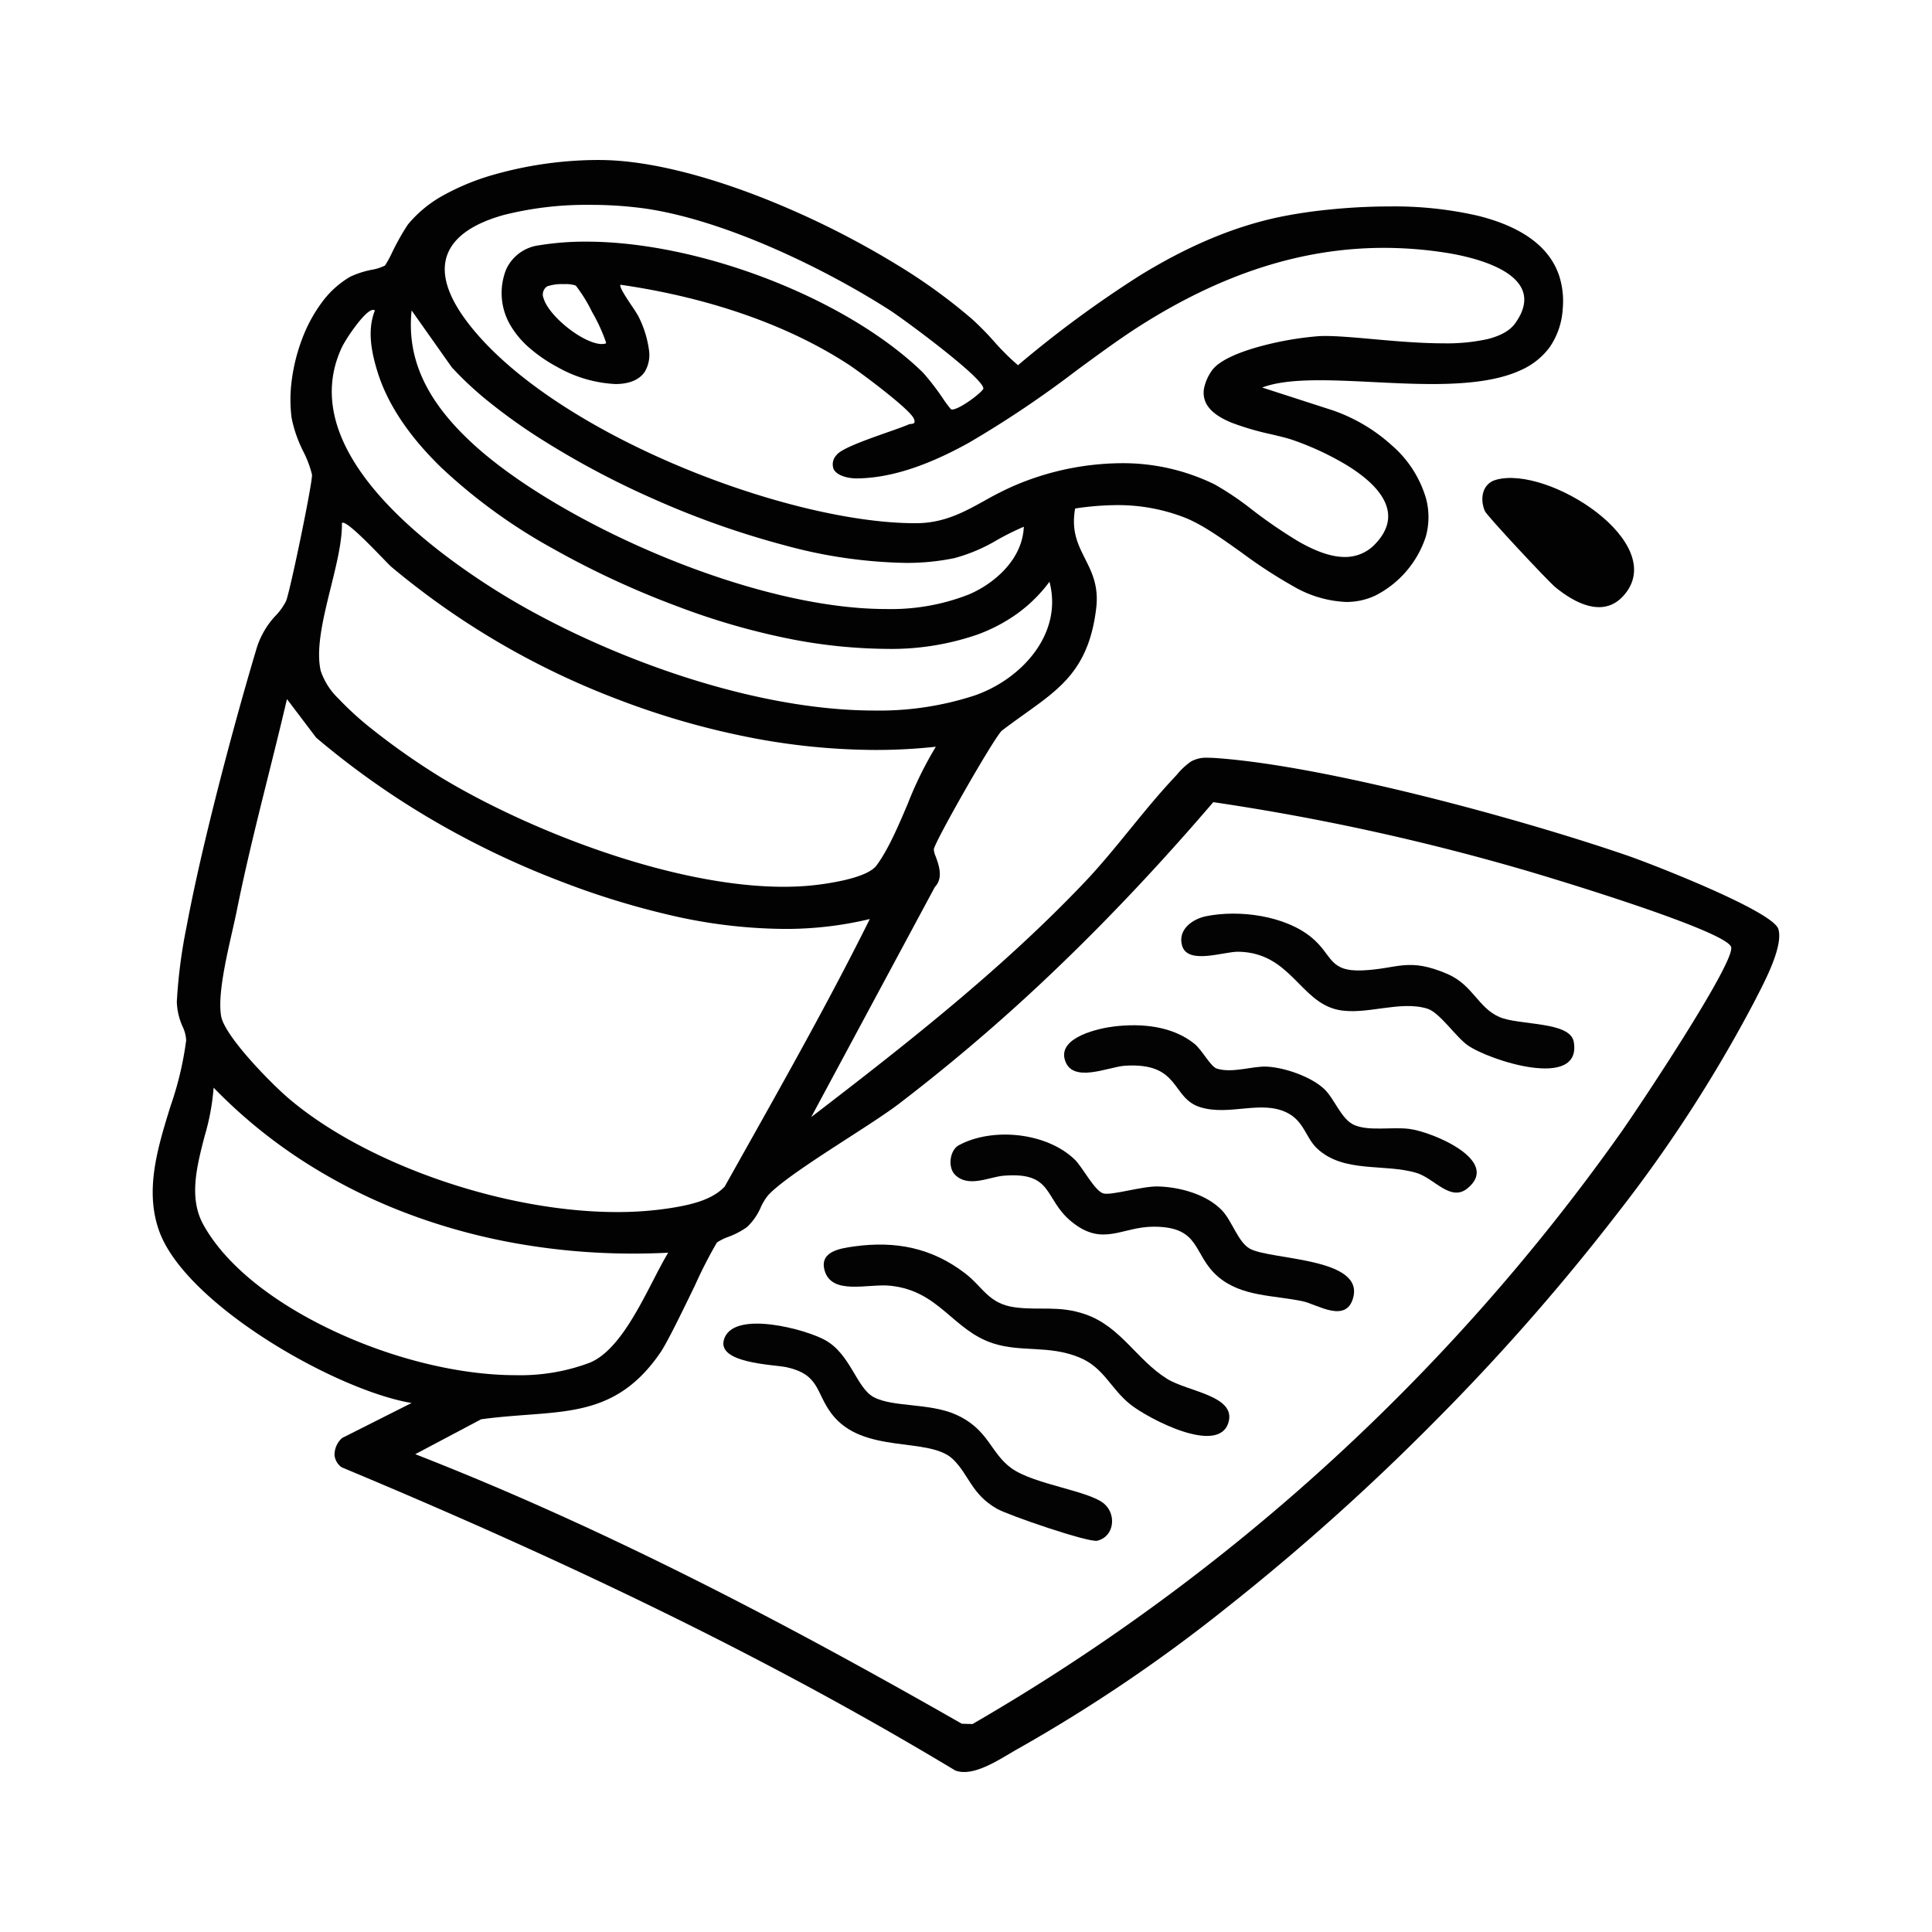 <svg xmlns="http://www.w3.org/2000/svg" xmlns:xlink="http://www.w3.org/1999/xlink" width="350" height="350" viewBox="0 0 350 350">
  <defs>
    <clipPath id="clip-Tavola_da_disegno_4">
      <rect width="350" height="350"/>
    </clipPath>
  </defs>
  <g id="Tavola_da_disegno_4" data-name="Tavola da disegno – 4" clip-path="url(#clip-Tavola_da_disegno_4)">
    <g id="Raggruppa_26" data-name="Raggruppa 26" transform="translate(74.272 73.019)">
      <path id="Sottrazione_19" data-name="Sottrazione 19" d="M147.007,292.031a4.607,4.607,0,0,1-1.62-.277c-31.454-18.951-66.77-36.4-111.142-54.916a3.031,3.031,0,0,1-1.305-2.233,4.094,4.094,0,0,1,1.371-3.084l12.582-6.336c-13.759-2.323-40.8-17.792-45.677-31.039-2.728-7.407-.332-15.162,1.984-22.661a59.871,59.871,0,0,0,2.862-12,6.507,6.507,0,0,0-.65-2.508,11.669,11.669,0,0,1-1.042-4.5,93.735,93.735,0,0,1,1.779-13.658c.942-5.045,2.253-11.049,3.9-17.846,2.985-12.339,6.507-24.931,8.616-31.965a15.211,15.211,0,0,1,3.64-6.5A10.524,10.524,0,0,0,24.155,79.9c.354-.77,1.633-6.538,2.671-11.571,1.079-5.229,2.125-10.767,2.026-11.351a19,19,0,0,0-1.54-4.106l0-.009a23.7,23.7,0,0,1-2.158-6.184,26.467,26.467,0,0,1,.062-6.97,33.139,33.139,0,0,1,1.869-7.34A26.789,26.789,0,0,1,30.645,25.8a16.95,16.95,0,0,1,5.153-4.66,16.743,16.743,0,0,1,3.861-1.248h.005a8.673,8.673,0,0,0,2.415-.771,19.069,19.069,0,0,0,1.262-2.3l.019-.037a41.993,41.993,0,0,1,2.888-5.119,22.242,22.242,0,0,1,6.657-5.4,43.215,43.215,0,0,1,8.9-3.611A69.823,69.823,0,0,1,80.56,0c.638,0,1.266.011,1.865.032,9.339.33,21.751,3.787,34.952,9.734A157.1,157.1,0,0,1,134.7,18.9a100.93,100.93,0,0,1,13.823,10,53.811,53.811,0,0,1,3.866,3.937l0,0a42.78,42.78,0,0,0,4.368,4.34A200.24,200.24,0,0,1,178.97,20.841c8.8-5.386,17.079-8.836,25.313-10.546A87.561,87.561,0,0,1,212.967,9a107.781,107.781,0,0,1,11.067-.585,67.76,67.76,0,0,1,15.939,1.664c5.393,1.323,9.443,3.417,12.037,6.224a12.812,12.812,0,0,1,2.768,4.62,15,15,0,0,1,.662,6,13.6,13.6,0,0,1-2.38,7.012,13.061,13.061,0,0,1-5.253,4.154c-3.7,1.7-8.781,2.5-15.979,2.5-3.52,0-7.2-.182-10.445-.343h-.007l-.277-.014h-.006c-3.418-.169-6.646-.329-9.665-.329-4.748,0-8.065.418-10.437,1.317l12.79,4.135a31.01,31.01,0,0,1,10.67,6.318,20.235,20.235,0,0,1,6.257,9.768,13.136,13.136,0,0,1-.067,6.77,18.377,18.377,0,0,1-9.189,10.717,12.421,12.421,0,0,1-5.227,1.141,20.665,20.665,0,0,1-9.619-2.858,87.971,87.971,0,0,1-9.327-6.08l-.013-.009c-3.816-2.722-7.421-5.293-10.72-6.5a33.349,33.349,0,0,0-11.854-2.1,52.15,52.15,0,0,0-7.584.613c-.729,4.072.5,6.514,1.8,9.1,1.229,2.441,2.5,4.964,2.012,9-.6,4.973-2.018,8.728-4.461,11.818-2.241,2.835-5.135,4.9-8.486,7.294l0,0-.009.006c-1.316.94-2.677,1.913-4.1,3-.645.495-3.764,5.661-6.569,10.561-2.7,4.722-5.668,10.164-5.79,10.953a3.79,3.79,0,0,0,.349,1.323c.561,1.55,1.409,3.892-.158,5.51l-22.4,41.685c17.621-13.51,34.665-26.925,49.484-42.5,2.88-3.026,5.636-6.407,8.3-9.677l.017-.02c2.462-3.019,5.007-6.141,7.6-8.919.309-.331.59-.637.839-.907l0,0a12.834,12.834,0,0,1,2.546-2.384,5.68,5.68,0,0,1,3.128-.686c.562,0,1.212.03,2.046.1,11.466.9,26.582,4.253,37.243,6.91,12.618,3.145,26.358,7.161,36.753,10.744,2.165.746,8.739,3.261,14.834,5.961,5.368,2.378,11.88,5.577,12.412,7.308.922,3-2.287,9.181-4.011,12.5l0,.01c-.141.271-.273.525-.392.757a255.236,255.236,0,0,1-24.68,38.157,399.34,399.34,0,0,1-33.243,37.86A416.623,416.623,0,0,1,194.6,262.225a284.726,284.726,0,0,1-37.671,25.5c-.515.285-1.068.613-1.654.96l-.013.008C152.755,290.181,149.633,292.031,147.007,292.031Zm45.13-175.7h0c-8.9,10.393-17.991,20.1-27.033,28.841a337.684,337.684,0,0,1-29.929,25.817c-2.132,1.625-5.585,3.857-9.24,6.219l-.006,0-.01.007c-5.683,3.674-12.124,7.839-14.4,10.3a9.857,9.857,0,0,0-1.364,2.224l0,0a10.875,10.875,0,0,1-2.476,3.561,14.4,14.4,0,0,1-3.421,1.795l-.005,0a9.3,9.3,0,0,0-2.048,1.023,82.6,82.6,0,0,0-3.961,7.736l0,0-.015.031c-2.362,4.87-5.04,10.39-6.284,12.2-3.144,4.567-6.657,7.453-11.057,9.082-3.993,1.479-8.242,1.8-13.161,2.166-2.618.2-5.324.4-8.231.8l-11.929,6.322c16.155,6.305,32.641,13.7,50.4,22.595,14.721,7.376,30.621,15.957,48.609,26.235l1.939.057a372.4,372.4,0,0,0,117.44-107.117c1.338-1.888,6.517-9.558,11.392-17.337,4.159-6.637,9.028-14.853,8.6-16.309-.46-1.574-9.865-5.057-17.673-7.7-8.823-2.989-18.225-5.8-20.651-6.492A421.218,421.218,0,0,0,192.137,116.334ZM11.037,168.06A42.3,42.3,0,0,1,9.4,176.853c-1.42,5.494-2.888,11.174-.239,15.994,3.915,7.121,12.31,13.972,23.639,19.291,10.839,5.089,22.859,8.007,32.978,8.006A35.82,35.82,0,0,0,79.134,217.9c4.836-1.954,8.534-9.119,11.506-14.876.972-1.884,1.891-3.664,2.748-5.068-2.107.106-4.236.159-6.327.16a121.261,121.261,0,0,1-21-1.814A110.764,110.764,0,0,1,45.9,190.772,99.839,99.839,0,0,1,27.314,181.4,92.493,92.493,0,0,1,11.037,168.06h0Zm13.285-70.4c-1.085,4.646-2.259,9.354-3.395,13.907-2,8-4.059,16.273-5.707,24.484-.211,1.05-.5,2.307-.8,3.638-1.182,5.219-2.653,11.715-2.028,15.385s9.139,12.3,12.27,14.957c14.013,11.913,39.011,20.559,59.439,20.559a62.24,62.24,0,0,0,9.534-.695c3.866-.6,7.754-1.5,10-3.943,1.269-2.268,2.546-4.543,3.781-6.744,7.6-13.549,15.468-27.559,22.494-41.7a65.387,65.387,0,0,1-15.526,1.792,93.633,93.633,0,0,1-20.655-2.5A146.8,146.8,0,0,1,73.962,130.7a156.641,156.641,0,0,1-23.287-11.146,148.87,148.87,0,0,1-21.064-14.907Zm10.13-31.951a.218.218,0,0,0-.172.068c.05,3.294-.954,7.356-2.017,11.657-1.348,5.454-2.742,11.093-1.829,15.1a12.5,12.5,0,0,0,3.23,5.054,56.77,56.77,0,0,0,6.2,5.621,127.156,127.156,0,0,0,12.4,8.669c15.76,9.53,41.893,19.787,62.029,19.786,1.374,0,2.717-.049,3.992-.145a50.346,50.346,0,0,0,6.933-1.036c3.149-.725,5.143-1.636,5.928-2.707,2.129-2.9,3.9-7.062,5.612-11.084a67.213,67.213,0,0,1,5.114-10.4,100.319,100.319,0,0,1-10.917.586,120.4,120.4,0,0,1-23.584-2.43A143.492,143.492,0,0,1,84.067,97.64,142.588,142.588,0,0,1,43.261,73.729c-.249-.212-.885-.868-1.691-1.7C39.277,69.666,35.44,65.711,34.452,65.712Zm5.487-38.557c-.806,0-2.162,1.572-3.157,2.89a30.562,30.562,0,0,0-2.389,3.637c-3.84,7.909-2.01,16.542,5.439,25.658C46.1,67.01,55.252,73.583,61.825,77.746c17.286,10.948,45.313,21.993,68.959,21.992a55.684,55.684,0,0,0,18.088-2.719c8.452-2.912,16.085-11.126,13.585-20.614a26.707,26.707,0,0,1-5.937,5.847,30.129,30.129,0,0,1-7.166,3.742,47.867,47.867,0,0,1-16.428,2.573,94.238,94.238,0,0,1-17.093-1.731,127.02,127.02,0,0,1-20.638-5.919A159.017,159.017,0,0,1,72.289,70.284,99.7,99.7,0,0,1,52.38,55.818C46.46,50.1,42.542,44.239,40.733,38.4c-1.005-3.245-1.968-7.443-.479-11.138A.488.488,0,0,0,39.939,27.155Zm6.964.1c-.929,8.976,2.865,16.892,11.938,24.913,15.615,13.8,49.845,29.181,74,29.181a38.578,38.578,0,0,0,15-2.633c4.447-1.883,9.726-6.228,9.969-12.274A48.282,48.282,0,0,0,153.04,68.8a30.65,30.65,0,0,1-7.811,3.325,42.279,42.279,0,0,1-8.9.864,88.268,88.268,0,0,1-21.8-3.175A157.323,157.323,0,0,1,91.1,61.565a155.981,155.981,0,0,1-21.35-11.389A102.712,102.712,0,0,1,61.016,43.9a61.432,61.432,0,0,1-6.831-6.337ZM175.382,54.929h0a37.732,37.732,0,0,1,17,3.844,53.361,53.361,0,0,1,6.777,4.578,88.778,88.778,0,0,0,8.4,5.752c3.307,1.895,6.055,2.816,8.4,2.815a7.442,7.442,0,0,0,5.624-2.474c1.9-2.038,2.6-4.158,2.056-6.3-.665-2.642-3.147-5.3-7.378-7.891a52.264,52.264,0,0,0-9.825-4.561c-.986-.334-2.337-.655-3.768-.994a49.778,49.778,0,0,1-7.2-2.1c-2.606-1.07-4.172-2.332-4.786-3.858a4.312,4.312,0,0,1-.212-2.414,8.538,8.538,0,0,1,1.3-3.023c1.387-2.153,5.654-3.676,8.99-4.574a58.426,58.426,0,0,1,10.52-1.817c.348-.019.739-.029,1.162-.029,2.227,0,5.291.272,8.534.559l.081.007,1.09.1c3.816.335,7.86.663,11.655.663a34.274,34.274,0,0,0,7.947-.75c2.42-.588,4.125-1.552,5.069-2.865,1.609-2.238,2.047-4.28,1.3-6.068-1.833-4.39-10.248-6.159-13.781-6.716a72.605,72.605,0,0,0-11.264-.893c-14.792,0-29.256,4.619-44.22,14.122-3.509,2.229-7.343,5.04-11.4,8.016A190.713,190.713,0,0,1,147.9,51.2c-7.741,4.3-14.38,6.425-20.3,6.483h-.076c-1.651,0-3.581-.52-4.17-1.681a2.425,2.425,0,0,1,.54-2.563c.858-1.171,5.477-2.792,9.188-4.1,1.647-.578,3.069-1.077,3.886-1.441a1.352,1.352,0,0,1,.4-.076c.245-.024.5-.049.6-.227.09-.151.062-.394-.085-.743-.4-.948-3.2-3.292-5.473-5.091-2.584-2.042-5.4-4.094-6.533-4.824-13.847-8.952-30-12.735-41.119-14.333-.325.3,1.013,2.3,2.087,3.91a21.388,21.388,0,0,1,1.149,1.815,19.3,19.3,0,0,1,1.91,6.083,6.01,6.01,0,0,1-.714,3.877c-.953,1.5-2.809,2.3-5.365,2.3a23.563,23.563,0,0,1-10.551-3.1A27.092,27.092,0,0,1,68.4,34.172a16.519,16.519,0,0,1-3.476-4.027,11.53,11.53,0,0,1-.876-10.36,7.589,7.589,0,0,1,5.918-4.326,51.907,51.907,0,0,1,8.553-.668c10.048,0,21.856,2.449,33.247,6.895,11.333,4.423,21.2,10.406,27.794,16.845a45.952,45.952,0,0,1,3.62,4.708,20.191,20.191,0,0,0,1.415,1.9.439.439,0,0,0,.249.062c1.216,0,5.017-2.755,5.629-3.735.2-.936-3.912-4.42-7.394-7.179-4.106-3.253-8.367-6.315-9.5-7.044-10.973-7.061-29.089-16.117-44.033-18.4A70.972,70.972,0,0,0,79.237,8.13,60.994,60.994,0,0,0,63.589,9.964c-5.275,1.473-8.641,3.716-10,6.668-1.757,3.81-.1,8.728,4.924,14.615C74.846,50.388,115.433,65.8,138.146,65.8h.1c5.091-.01,8.676-1.99,12.47-4.087a56.845,56.845,0,0,1,5.317-2.693A50.032,50.032,0,0,1,175.382,54.929ZM74.488,22.493a8.116,8.116,0,0,0-3.05.41,1.791,1.791,0,0,0-.6,2.223c.465,1.517,2.16,3.561,4.422,5.333s4.6,2.88,6.089,2.88a2.372,2.372,0,0,0,.748-.11c.028-.027.037-.089.026-.184a31.141,31.141,0,0,0-2.533-5.521,27.311,27.311,0,0,0-2.943-4.77A5.757,5.757,0,0,0,74.488,22.493Z" transform="translate(-46.608 -44.035)" fill="#020202" stroke="rgba(0,0,0,0)" stroke-miterlimit="10" stroke-width="1"/>
      <path id="Tracciato_503" data-name="Tracciato 503" d="M429.484,633.04c9.484-2.755,31.823,11.587,23.07,21.074-3.694,4-8.848,1.176-12.257-1.615-1.324-1.084-12.395-12.93-12.771-13.792-.937-2.145-.539-4.942,1.959-5.667" transform="translate(-232.792 -619.126)" fill="#020202"/>
      <path id="Tracciato_588" data-name="Tracciato 588" d="M282.824,819.079c-1.362-1.342-.977-4.469.681-5.361,6.127-3.3,15.906-2.321,21,2.6,1.422,1.374,3.626,5.727,5.2,6.139,1.479.387,7.03-1.335,9.835-1.27,3.953.092,8.827,1.408,11.631,4.327,1.8,1.87,2.928,5.744,5.022,6.933,3.678,2.089,20.724,1.557,18.758,8.886-1.271,4.739-6.523,1.233-9.06.678-5.24-1.149-11.13-.787-15.437-4.489-4.639-3.987-3-9.022-11.6-9.045-5.863-.016-9.247,3.743-14.955-.927-5.028-4.113-3.176-9.047-12.267-8.308-2.625.214-6.372,2.24-8.812-.165" transform="translate(-184.077 -679.27)" fill="#030303"/>
      <path id="Tracciato_589" data-name="Tracciato 589" d="M322.144,782.176c4.928-.57,10.424-.069,14.427,3.136,1.445,1.157,2.922,4.162,4.11,4.525,2.815.86,6.38-.488,9-.371,3.227.144,8.141,1.842,10.493,4.125,1.86,1.805,3.048,5.515,5.462,6.494,2.753,1.115,6.8.254,9.951.675,4.182.559,16.65,5.771,10.445,10.779-3.042,2.456-5.96-1.8-9.135-2.79-5.755-1.789-13.282.1-18.107-4.475-2.063-1.957-2.316-4.933-5.471-6.483-4.7-2.308-10.356.648-15.642-.964-5.382-1.642-3.527-8.185-13.714-7.518-2.934.192-9.643,3.353-10.871-1.158-1.107-4.067,6.273-5.654,9.054-5.975" transform="translate(-194.481 -669.257)" fill="#030303"/>
      <path id="Tracciato_590" data-name="Tracciato 590" d="M252.977,842.12c7.515-1.024,14.014.278,20.011,4.847,3.277,2.5,4.255,5.551,9.081,6.195,4.445.593,7.962-.381,12.7,1.248,6.48,2.228,9.314,8.257,14.86,11.708,3.757,2.338,12.52,3.041,11.116,7.878-1.77,6.093-14.6-.715-17.757-3.229-3.662-2.92-4.785-6.72-9.362-8.57-5.45-2.2-10.388-.87-15.448-2.485-7.414-2.365-9.774-9.569-18.756-10.468-3.985-.4-10.614,1.8-11.859-2.815-.909-3.37,2.758-3.946,5.416-4.308" transform="translate(-172.465 -689.345)" fill="#030303"/>
      <path id="Tracciato_591" data-name="Tracciato 591" d="M261.631,887.917c-4.338-4.167-16.332-.76-21.984-8.236-2.92-3.863-2.1-7.082-8.171-8.433-2.249-.5-13.347-.672-11.156-5.46,2.168-4.737,14.49-1.44,18.093.515,4.682,2.54,5.728,8.707,8.883,10.378,3.472,1.838,10.044,1.026,14.806,3.127,6.035,2.663,6.274,6.994,10.16,9.765,4.144,2.956,14.075,4.045,16.8,6.443,2.228,1.959,1.793,5.921-1.28,6.666-1.564.379-16.1-4.6-18.188-5.794-4.623-2.638-5.08-6.2-7.965-8.972" transform="translate(-163.268 -696.586)" fill="#030303"/>
      <path id="Tracciato_592" data-name="Tracciato 592" d="M349.445,751.993c5.988-1.214,14.29-.11,19.091,3.852,3.87,3.192,3.059,6.245,9.293,5.962,6.389-.29,8.218-2.4,15.315.647,4.612,1.979,5.578,6.154,9.455,7.813,3.646,1.56,12.818.72,13.45,4.52,1.458,8.77-15.342,3.325-19.225.589-2.172-1.53-5.07-5.944-7.312-6.635-5-1.542-11.153,1.25-16.159.217-6.922-1.427-8.607-10.384-18.089-10.53-2.621-.04-9.143,2.413-10.174-1.082-.848-2.875,1.808-4.838,4.355-5.354" transform="translate(-205.21 -659.032)" fill="#030303"/>
    </g>
  </g>
</svg>
